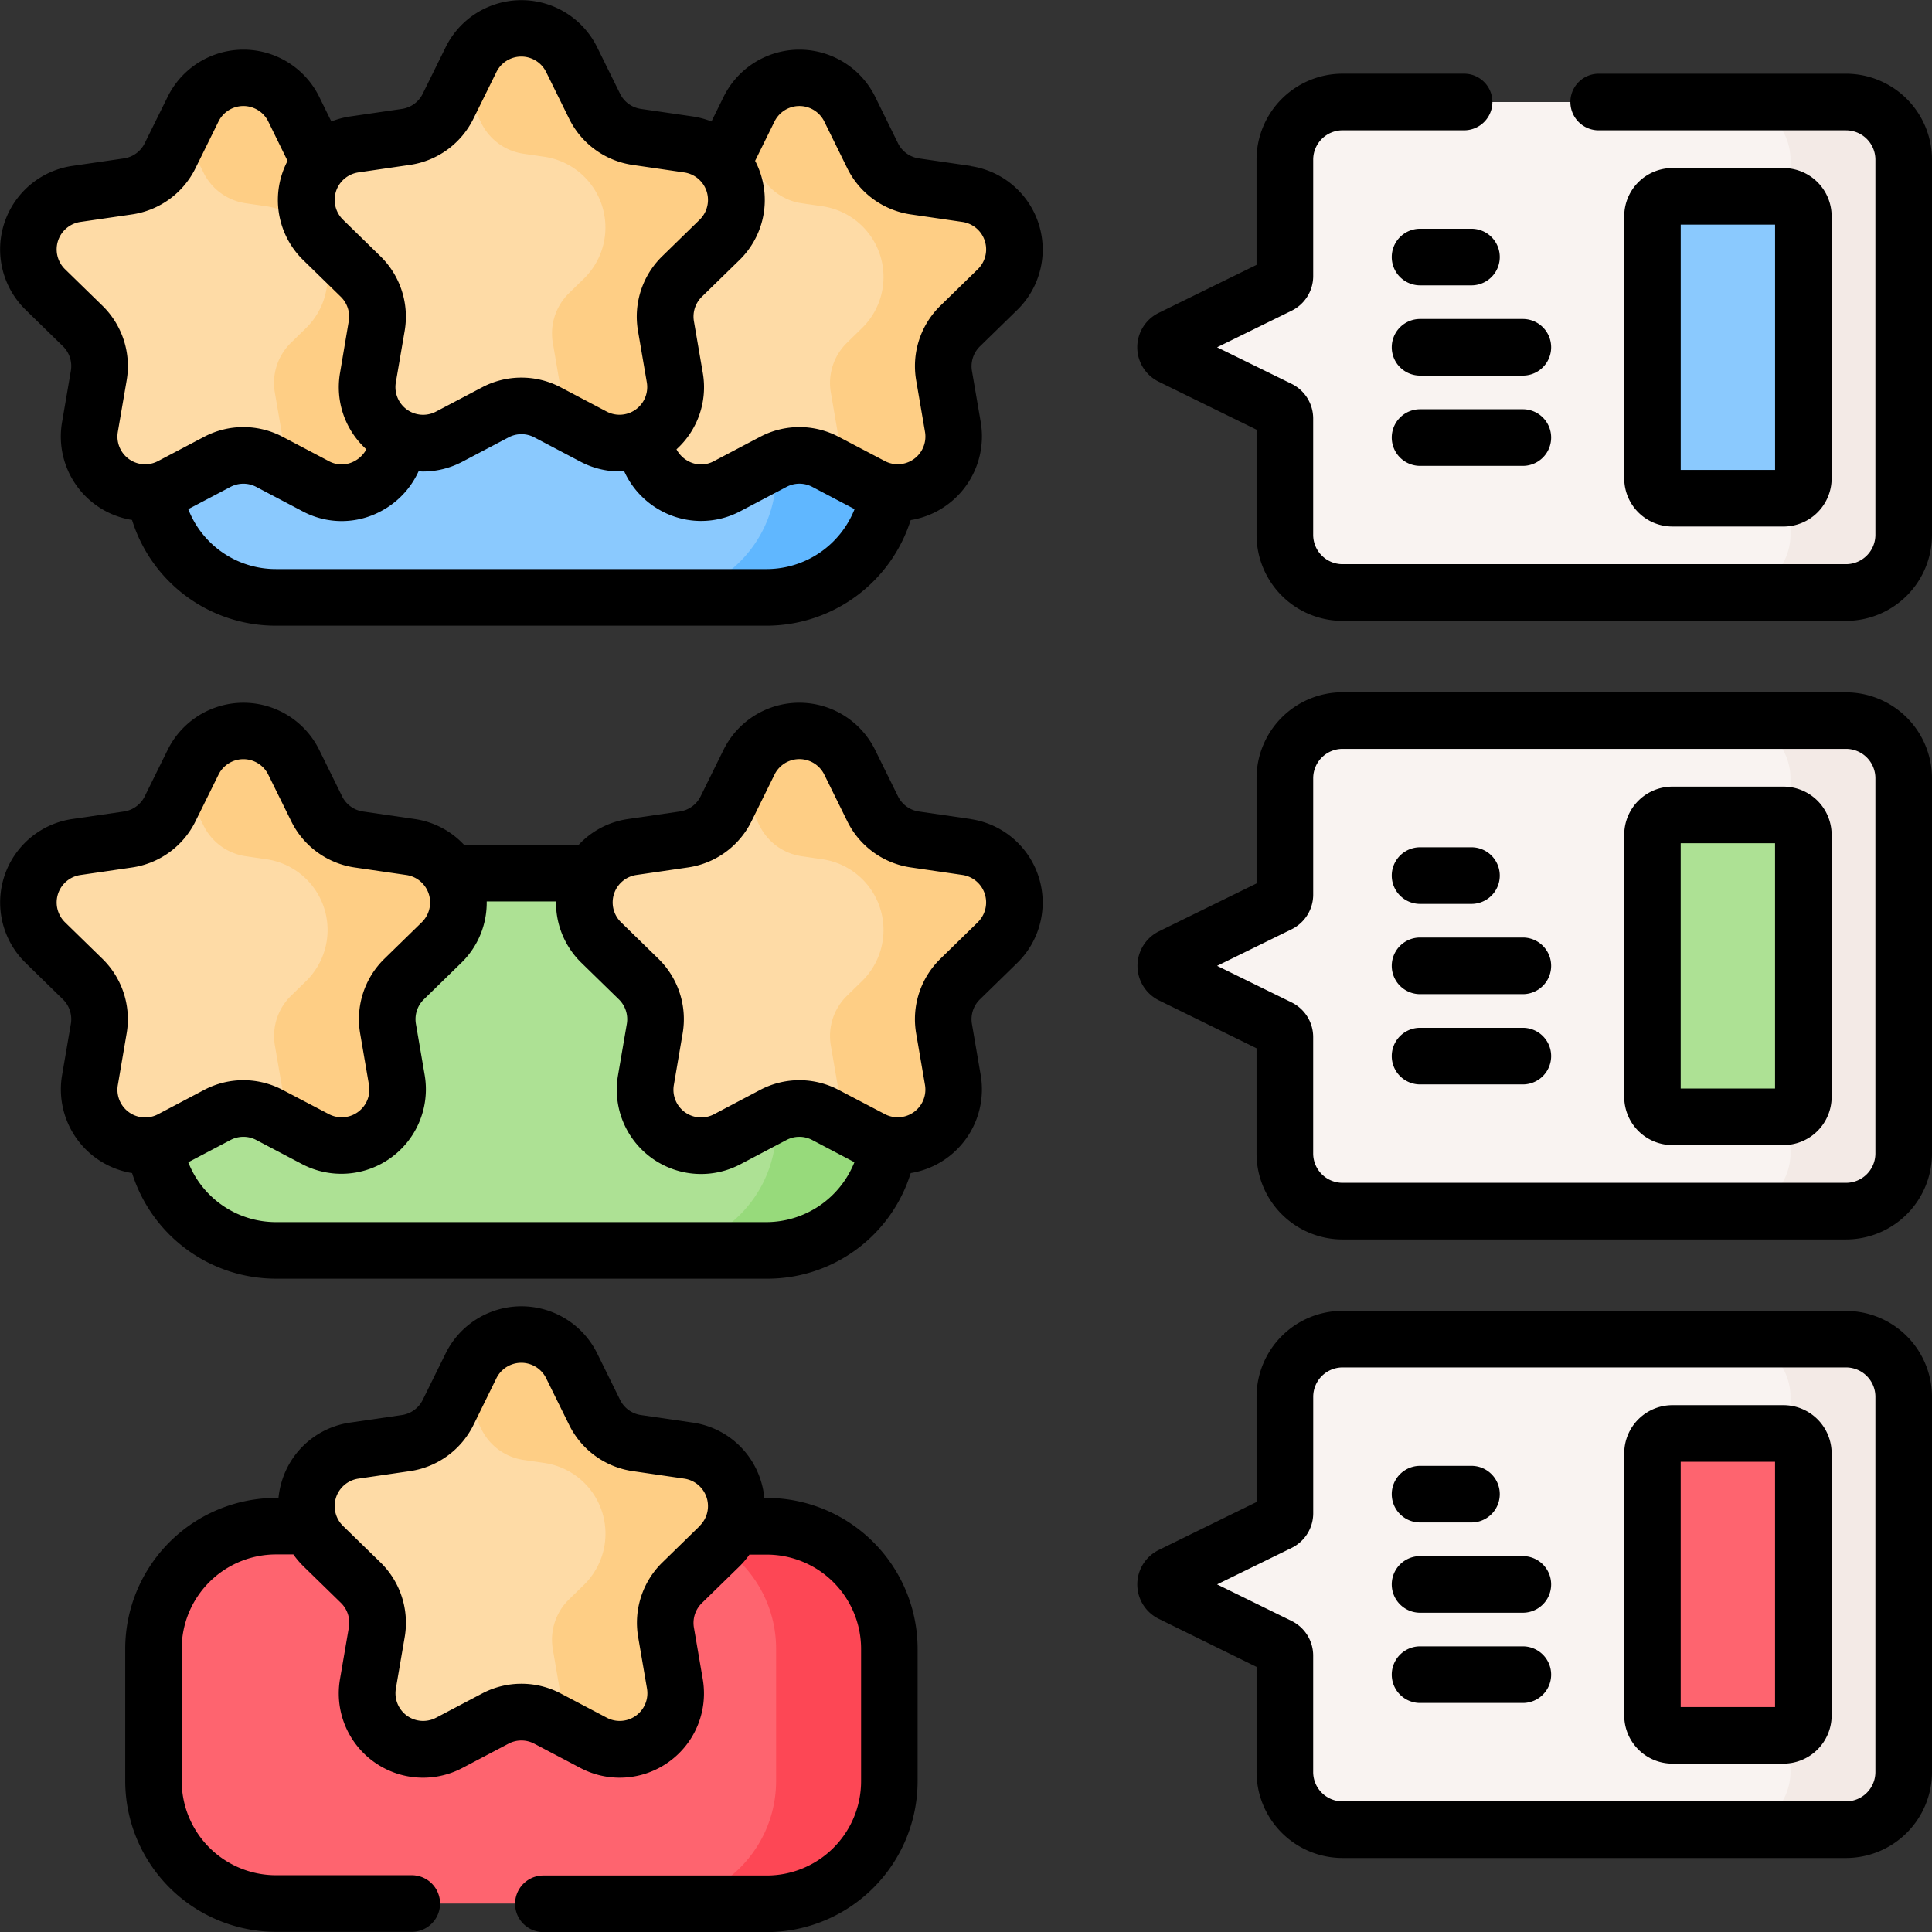 <svg xmlns="http://www.w3.org/2000/svg" xmlns:xlink="http://www.w3.org/1999/xlink" width="86" height="86" viewBox="0 0 86 86">
  <rect x="0" y="0" width="86" height="86" fill="#333333" stroke="none"/>
  <defs>
    <clipPath id="clip-path">
      <rect id="Rectángulo_35157" data-name="Rectángulo 35157" width="86" height="86" transform="translate(221 10729)" fill="#ffd41c"/>
    </clipPath>
  </defs>
  <g id="Enmascarar_grupo_346" data-name="Enmascarar grupo 346" transform="translate(-221 -10729)" clip-path="url(#clip-path)">
    <g id="clasificacion_1_" data-name="clasificacion (1)" transform="translate(221 10729)">
      <g id="Grupo_97059" data-name="Grupo 97059">
        <path id="Trazado_124522" data-name="Trazado 124522" d="M34.13,26.59H12.288a5.456,5.456,0,0,1-5.456-5.456V15.25a5.456,5.456,0,0,1,5.456-5.456H34.13a5.456,5.456,0,0,1,5.456,5.456v5.884A5.456,5.456,0,0,1,34.13,26.59Z" fill="#8ac9fe"/>
        <path id="Trazado_124523" data-name="Trazado 124523" d="M34.13,9.793H29.091a5.456,5.456,0,0,1,5.456,5.456v5.884a5.456,5.456,0,0,1-5.456,5.456H34.13a5.456,5.456,0,0,0,5.456-5.456V15.25A5.456,5.456,0,0,0,34.13,9.793Z" fill="#60b7ff"/>
      </g>
      <path id="Trazado_124524" data-name="Trazado 124524" d="M13.068,4.846,14.1,6.933A2.492,2.492,0,0,0,15.972,8.3l2.3.335a2.5,2.5,0,0,1,1.381,4.254l-1.664,1.624a2.5,2.5,0,0,0-.717,2.208l.393,2.293a2.492,2.492,0,0,1-3.615,2.629l-2.057-1.083a2.489,2.489,0,0,0-2.319,0L7.617,21.641A2.492,2.492,0,0,1,4,19.012L4.4,16.718a2.5,2.5,0,0,0-.717-2.208L2.014,12.886A2.5,2.5,0,0,1,3.4,8.632L5.7,8.3A2.491,2.491,0,0,0,7.571,6.933L8.6,4.846a2.49,2.49,0,0,1,4.468,0Z" fill="#fedba6"/>
      <g id="Grupo_97060" data-name="Grupo 97060">
        <path id="Trazado_124525" data-name="Trazado 124525" d="M18.273,8.632l-2.3-.335A2.491,2.491,0,0,1,14.1,6.933L13.068,4.846a2.49,2.49,0,0,0-4.468,0L8.13,5.8l.928,1.882a2.493,2.493,0,0,0,1.877,1.365l.92.134a3.182,3.182,0,0,1,1.764,5.426l-.669.653a2.5,2.5,0,0,0-.717,2.207l.393,2.294a2.5,2.5,0,0,1-.053,1.1l1.478.778a2.492,2.492,0,0,0,3.615-2.629l-.393-2.293a2.5,2.5,0,0,1,.717-2.208l1.664-1.624A2.5,2.5,0,0,0,18.273,8.632Z" fill="#fece85"/>
      </g>
      <path id="Trazado_124526" data-name="Trazado 124526" d="M37.818,4.846l1.029,2.087A2.492,2.492,0,0,0,40.722,8.3l2.3.335A2.5,2.5,0,0,1,44.4,12.886l-1.664,1.624a2.5,2.5,0,0,0-.717,2.208l.393,2.293A2.492,2.492,0,0,1,38.8,21.641l-2.057-1.083a2.489,2.489,0,0,0-2.319,0l-2.057,1.083a2.492,2.492,0,0,1-3.615-2.629l.393-2.293a2.5,2.5,0,0,0-.717-2.208l-1.664-1.624a2.5,2.5,0,0,1,1.381-4.254l2.3-.335a2.491,2.491,0,0,0,1.876-1.364l1.029-2.087a2.491,2.491,0,0,1,4.469,0Z" fill="#fedba6"/>
      <g id="Grupo_97061" data-name="Grupo 97061">
        <path id="Trazado_124527" data-name="Trazado 124527" d="M43.022,8.632l-2.3-.335a2.491,2.491,0,0,1-1.876-1.364L37.818,4.846a2.49,2.49,0,0,0-4.468,0l-.47.954.928,1.882a2.493,2.493,0,0,0,1.877,1.365l.92.134a3.182,3.182,0,0,1,1.764,5.426l-.669.653a2.5,2.5,0,0,0-.717,2.207l.393,2.294a2.5,2.5,0,0,1-.053,1.1l1.478.778a2.492,2.492,0,0,0,3.615-2.629l-.393-2.293a2.5,2.5,0,0,1,.717-2.208L44.4,12.886a2.5,2.5,0,0,0-1.381-4.254Z" fill="#fece85"/>
      </g>
      <path id="Trazado_124528" data-name="Trazado 124528" d="M84.74,34.641v16.7a2.566,2.566,0,0,1-2.566,2.566H59.759a2.566,2.566,0,0,1-2.566-2.566V46.156a.448.448,0,0,0-.25-.4L52.135,43.4a.448.448,0,0,1,0-.8l4.808-2.359a.448.448,0,0,0,.25-.4V34.641a2.566,2.566,0,0,1,2.566-2.566H82.175a2.565,2.565,0,0,1,2.566,2.566Z" fill="#f9f3f1"/>
      <path id="Trazado_124529" data-name="Trazado 124529" d="M82.175,32.075H77.135A2.566,2.566,0,0,1,79.7,34.641v16.7a2.566,2.566,0,0,1-2.566,2.566h5.039a2.566,2.566,0,0,0,2.566-2.566v-16.7a2.566,2.566,0,0,0-2.566-2.566Z" fill="#f3eae6"/>
      <path id="Trazado_124530" data-name="Trazado 124530" d="M79.39,49.712H74.439a.884.884,0,0,1-.884-.884V37.158a.884.884,0,0,1,.884-.884H79.39a.884.884,0,0,1,.884.884v11.67A.884.884,0,0,1,79.39,49.712Z" fill="#ade194"/>
      <path id="Trazado_124531" data-name="Trazado 124531" d="M84.74,7.107v16.7a2.566,2.566,0,0,1-2.566,2.566H59.759a2.566,2.566,0,0,1-2.566-2.566V18.622a.448.448,0,0,0-.25-.4l-4.808-2.359a.448.448,0,0,1,0-.8L56.943,12.7a.448.448,0,0,0,.25-.4V7.107a2.566,2.566,0,0,1,2.566-2.566H82.175A2.566,2.566,0,0,1,84.74,7.107Z" fill="#f9f3f1"/>
      <path id="Trazado_124532" data-name="Trazado 124532" d="M82.175,4.541H77.135A2.566,2.566,0,0,1,79.7,7.107v16.7a2.566,2.566,0,0,1-2.566,2.566h5.039a2.566,2.566,0,0,0,2.566-2.566V7.107a2.566,2.566,0,0,0-2.566-2.566Z" fill="#f3eae6"/>
      <path id="Trazado_124533" data-name="Trazado 124533" d="M79.39,22.178H74.439a.884.884,0,0,1-.884-.884V9.624a.884.884,0,0,1,.884-.884H79.39a.884.884,0,0,1,.884.884v11.67a.884.884,0,0,1-.884.884Z" fill="#8ac9fe"/>
      <path id="Trazado_124534" data-name="Trazado 124534" d="M84.74,62.175v16.7a2.566,2.566,0,0,1-2.566,2.566H59.759a2.566,2.566,0,0,1-2.566-2.566V73.691a.448.448,0,0,0-.25-.4L52.135,70.93a.448.448,0,0,1,0-.8l4.808-2.359a.448.448,0,0,0,.25-.4V62.175a2.566,2.566,0,0,1,2.566-2.566H82.175a2.566,2.566,0,0,1,2.566,2.566Z" fill="#f9f3f1"/>
      <path id="Trazado_124535" data-name="Trazado 124535" d="M82.175,59.61H77.135A2.566,2.566,0,0,1,79.7,62.175v16.7a2.566,2.566,0,0,1-2.566,2.566h5.039A2.566,2.566,0,0,0,84.74,78.88v-16.7A2.566,2.566,0,0,0,82.175,59.61Z" fill="#f3eae6"/>
      <path id="Trazado_124536" data-name="Trazado 124536" d="M79.39,77.246H74.439a.884.884,0,0,1-.884-.884V64.693a.884.884,0,0,1,.884-.884H79.39a.884.884,0,0,1,.884.884v11.67A.884.884,0,0,1,79.39,77.246Z" fill="#fe646f"/>
      <path id="Trazado_124537" data-name="Trazado 124537" d="M25.443,2.643,26.472,4.73a2.491,2.491,0,0,0,1.876,1.364l2.3.335a2.5,2.5,0,0,1,1.381,4.254l-1.664,1.624a2.5,2.5,0,0,0-.717,2.208l.393,2.293a2.492,2.492,0,0,1-3.615,2.629l-2.057-1.083a2.489,2.489,0,0,0-2.319,0l-2.057,1.083a2.492,2.492,0,0,1-3.615-2.629l.393-2.293a2.5,2.5,0,0,0-.717-2.208l-1.664-1.624A2.5,2.5,0,0,1,15.77,6.429l2.3-.335A2.491,2.491,0,0,0,19.946,4.73l1.029-2.087a2.49,2.49,0,0,1,4.469,0Z" fill="#fedba6"/>
      <g id="Grupo_97062" data-name="Grupo 97062">
        <path id="Trazado_124538" data-name="Trazado 124538" d="M30.647,6.429l-2.3-.335A2.491,2.491,0,0,1,26.472,4.73L25.443,2.643a2.49,2.49,0,0,0-4.468,0L20.5,3.6l.928,1.882A2.493,2.493,0,0,0,23.31,6.844l.92.134A3.182,3.182,0,0,1,25.994,12.4l-.669.653a2.5,2.5,0,0,0-.717,2.207L25,17.558a2.5,2.5,0,0,1-.053,1.1l1.478.778a2.492,2.492,0,0,0,3.615-2.629l-.393-2.293a2.5,2.5,0,0,1,.717-2.208l1.664-1.624a2.5,2.5,0,0,0-1.381-4.254Z" fill="#fece85"/>
      </g>
      <g id="Grupo_97063" data-name="Grupo 97063">
        <path id="Trazado_124539" data-name="Trazado 124539" d="M34.13,55.662H12.288a5.456,5.456,0,0,1-5.456-5.456V44.322a5.456,5.456,0,0,1,5.456-5.456H34.13a5.456,5.456,0,0,1,5.456,5.456v5.884A5.456,5.456,0,0,1,34.13,55.662Z" fill="#ade194"/>
        <path id="Trazado_124540" data-name="Trazado 124540" d="M34.13,38.865H29.091a5.456,5.456,0,0,1,5.456,5.456v5.884a5.456,5.456,0,0,1-5.456,5.456H34.13a5.456,5.456,0,0,0,5.456-5.456V44.321A5.456,5.456,0,0,0,34.13,38.865Z" fill="#97da7b"/>
      </g>
      <path id="Trazado_124541" data-name="Trazado 124541" d="M13.068,33.918,14.1,36a2.492,2.492,0,0,0,1.876,1.364l2.3.335a2.5,2.5,0,0,1,1.381,4.254l-1.664,1.624a2.5,2.5,0,0,0-.717,2.208l.393,2.293a2.492,2.492,0,0,1-3.615,2.629L11.993,49.63a2.489,2.489,0,0,0-2.319,0L7.617,50.712A2.492,2.492,0,0,1,4,48.083L4.4,45.79a2.5,2.5,0,0,0-.717-2.208L2.014,41.958A2.5,2.5,0,0,1,3.395,37.7l2.3-.335A2.491,2.491,0,0,0,7.571,36L8.6,33.918a2.49,2.49,0,0,1,4.468,0Z" fill="#fedba6"/>
      <g id="Grupo_97064" data-name="Grupo 97064">
        <path id="Trazado_124542" data-name="Trazado 124542" d="M18.273,37.7l-2.3-.335A2.491,2.491,0,0,1,14.1,36l-1.029-2.087a2.49,2.49,0,0,0-4.468,0l-.47.954.928,1.882a2.493,2.493,0,0,0,1.877,1.365l.92.134a3.182,3.182,0,0,1,1.764,5.426l-.669.653a2.5,2.5,0,0,0-.717,2.207l.393,2.294a2.5,2.5,0,0,1-.053,1.1l1.478.778a2.492,2.492,0,0,0,3.615-2.629l-.393-2.293a2.5,2.5,0,0,1,.717-2.208l1.664-1.624A2.5,2.5,0,0,0,18.273,37.7Z" fill="#fece85"/>
      </g>
      <path id="Trazado_124543" data-name="Trazado 124543" d="M37.818,33.918,38.847,36a2.492,2.492,0,0,0,1.876,1.364l2.3.335A2.5,2.5,0,0,1,44.4,41.958l-1.664,1.624a2.5,2.5,0,0,0-.717,2.208l.393,2.293A2.492,2.492,0,0,1,38.8,50.712L36.743,49.63a2.489,2.489,0,0,0-2.319,0l-2.057,1.083a2.492,2.492,0,0,1-3.615-2.629l.393-2.293a2.5,2.5,0,0,0-.717-2.208l-1.664-1.624A2.5,2.5,0,0,1,28.145,37.7l2.3-.335A2.491,2.491,0,0,0,32.321,36l1.029-2.087a2.491,2.491,0,0,1,4.469,0Z" fill="#fedba6"/>
      <g id="Grupo_97065" data-name="Grupo 97065">
        <path id="Trazado_124544" data-name="Trazado 124544" d="M43.022,37.7l-2.3-.335A2.491,2.491,0,0,1,38.847,36l-1.029-2.087a2.49,2.49,0,0,0-4.468,0l-.47.954.928,1.882a2.493,2.493,0,0,0,1.877,1.365l.92.134a3.182,3.182,0,0,1,1.764,5.426l-.669.653a2.5,2.5,0,0,0-.717,2.207l.393,2.294a2.5,2.5,0,0,1-.053,1.1l1.478.778a2.492,2.492,0,0,0,3.615-2.629l-.393-2.293a2.5,2.5,0,0,1,.717-2.208L44.4,41.958A2.5,2.5,0,0,0,43.022,37.7Z" fill="#fece85"/>
      </g>
      <g id="Grupo_97066" data-name="Grupo 97066">
        <path id="Trazado_124545" data-name="Trazado 124545" d="M34.13,84.734H12.288a5.456,5.456,0,0,1-5.456-5.456V73.393a5.456,5.456,0,0,1,5.456-5.456H34.13a5.456,5.456,0,0,1,5.456,5.456v5.884A5.456,5.456,0,0,1,34.13,84.734Z" fill="#fe646f"/>
        <path id="Trazado_124546" data-name="Trazado 124546" d="M34.13,67.937H29.091a5.456,5.456,0,0,1,5.456,5.456v5.884a5.456,5.456,0,0,1-5.456,5.456H34.13a5.456,5.456,0,0,0,5.456-5.456V73.393A5.456,5.456,0,0,0,34.13,67.937Z" fill="#fd4755"/>
      </g>
      <path id="Trazado_124547" data-name="Trazado 124547" d="M25.443,60.787l1.029,2.087a2.492,2.492,0,0,0,1.876,1.364l2.3.335a2.5,2.5,0,0,1,1.381,4.254l-1.664,1.624a2.5,2.5,0,0,0-.717,2.208l.393,2.293a2.492,2.492,0,0,1-3.615,2.629L24.368,76.5a2.489,2.489,0,0,0-2.319,0l-2.057,1.083a2.492,2.492,0,0,1-3.615-2.629l.393-2.293a2.5,2.5,0,0,0-.717-2.208l-1.664-1.624a2.5,2.5,0,0,1,1.381-4.254l2.3-.335a2.491,2.491,0,0,0,1.876-1.364l1.029-2.087a2.491,2.491,0,0,1,4.469,0Z" fill="#fedba6"/>
      <g id="Grupo_97067" data-name="Grupo 97067">
        <path id="Trazado_124548" data-name="Trazado 124548" d="M30.647,64.572l-2.3-.335a2.491,2.491,0,0,1-1.876-1.364l-1.029-2.087a2.49,2.49,0,0,0-4.468,0l-.47.954.928,1.882a2.493,2.493,0,0,0,1.877,1.365l.92.134a3.182,3.182,0,0,1,1.764,5.426l-.669.653a2.5,2.5,0,0,0-.717,2.207L25,75.7a2.5,2.5,0,0,1-.053,1.1l1.478.778a2.492,2.492,0,0,0,3.615-2.629l-.393-2.293a2.5,2.5,0,0,1,.717-2.208l1.664-1.624a2.5,2.5,0,0,0-1.381-4.254Z" fill="#fece85"/>
      </g>
      <g id="Grupo_97068" data-name="Grupo 97068">
        <path id="Trazado_124549" data-name="Trazado 124549" d="M43.2,7.385l-2.3-.335a1.232,1.232,0,0,1-.927-.675L38.948,4.289a3.761,3.761,0,0,0-6.728,0L31.67,5.406a3.8,3.8,0,0,0-.841-.224l-2.3-.335a1.232,1.232,0,0,1-.927-.675L26.573,2.086a3.761,3.761,0,0,0-6.728,0L18.817,4.173a1.231,1.231,0,0,1-.927.675l-2.3.335a3.789,3.789,0,0,0-.841.224L14.2,4.289a3.761,3.761,0,0,0-6.728,0L6.441,6.376a1.231,1.231,0,0,1-.927.675l-2.3.335a3.755,3.755,0,0,0-2.079,6.4L2.8,15.412a1.236,1.236,0,0,1,.354,1.093L2.761,18.8a3.759,3.759,0,0,0,3.116,4.345,6.694,6.694,0,0,0,6.411,4.706H34.13a6.741,6.741,0,0,0,6.408-4.7,3.776,3.776,0,0,0,3.12-4.347l-.393-2.293a1.236,1.236,0,0,1,.355-1.093l1.664-1.624a3.755,3.755,0,0,0-2.079-6.4Zm-27.252.29,2.3-.335a3.75,3.75,0,0,0,2.824-2.054L22.1,3.2a1.234,1.234,0,0,1,2.208,0h0l1.028,2.087a3.751,3.751,0,0,0,2.824,2.054l2.3.335a1.235,1.235,0,0,1,.682,2.106l-1.664,1.624a3.754,3.754,0,0,0-1.079,3.322l.393,2.293a1.232,1.232,0,0,1-1.786,1.3L24.955,17.24a3.749,3.749,0,0,0-3.492,0l-2.057,1.083a1.232,1.232,0,0,1-1.786-1.3l.393-2.293a3.755,3.755,0,0,0-1.078-3.322L15.27,9.781a1.235,1.235,0,0,1,.682-2.106ZM5.245,19.224l.393-2.293a3.755,3.755,0,0,0-1.078-3.322L2.895,11.985a1.235,1.235,0,0,1,.682-2.106l2.3-.335A3.751,3.751,0,0,0,8.7,7.49L9.73,5.4a1.235,1.235,0,0,1,2.208,0L12.8,7.161a3.816,3.816,0,0,0-.243.575,3.733,3.733,0,0,0,.948,3.849l1.664,1.624a1.235,1.235,0,0,1,.354,1.093L15.136,16.6A3.728,3.728,0,0,0,16.307,20a1.266,1.266,0,0,1-.53.527,1.192,1.192,0,0,1-1.14,0L12.58,19.443a3.747,3.747,0,0,0-3.492,0L7.031,20.526a1.232,1.232,0,0,1-1.786-1.3ZM34.13,25.331H12.288A4.181,4.181,0,0,1,8.38,22.663l1.881-.99a1.229,1.229,0,0,1,1.145,0l2.057,1.083a3.69,3.69,0,0,0,3.492,0,3.777,3.777,0,0,0,1.677-1.776c.066,0,.131.008.2.008a3.75,3.75,0,0,0,1.75-.436l2.057-1.083a1.229,1.229,0,0,1,1.145,0l2.057,1.083a3.743,3.743,0,0,0,1.945.428,3.764,3.764,0,0,0,1.565,1.713,3.725,3.725,0,0,0,3.605.062l2.057-1.083a1.229,1.229,0,0,1,1.145,0l1.882.991a4.213,4.213,0,0,1-3.909,2.668Zm9.394-13.346-1.664,1.624a3.755,3.755,0,0,0-1.078,3.322l.393,2.293a1.232,1.232,0,0,1-1.786,1.3L37.33,19.443a3.748,3.748,0,0,0-3.492,0l-2.057,1.083a1.189,1.189,0,0,1-1.178-.018,1.257,1.257,0,0,1-.49-.507,3.728,3.728,0,0,0,1.17-3.406L30.889,14.3a1.236,1.236,0,0,1,.355-1.093l1.664-1.624a3.733,3.733,0,0,0,.948-3.849,3.818,3.818,0,0,0-.243-.575L34.48,5.4a1.235,1.235,0,0,1,2.208,0L37.716,7.49a3.751,3.751,0,0,0,2.825,2.054l2.3.335a1.235,1.235,0,0,1,.683,2.106Z"/>
        <path id="Trazado_124550" data-name="Trazado 124550" d="M82.175,30.815H59.76a3.83,3.83,0,0,0-3.826,3.826v4.683L51.58,41.461a1.714,1.714,0,0,0,0,3.065l4.353,2.137v4.683a3.83,3.83,0,0,0,3.826,3.826H82.174A3.83,3.83,0,0,0,86,51.345v-16.7a3.83,3.83,0,0,0-3.826-3.826Zm1.306,20.53a1.308,1.308,0,0,1-1.306,1.306H59.76a1.308,1.308,0,0,1-1.306-1.306V46.156a1.718,1.718,0,0,0-.955-1.533l-3.322-1.63,3.322-1.63a1.718,1.718,0,0,0,.956-1.533V34.641a1.308,1.308,0,0,1,1.306-1.306H82.175a1.308,1.308,0,0,1,1.306,1.306Z"/>
        <path id="Trazado_124551" data-name="Trazado 124551" d="M79.39,35.015H74.439A2.146,2.146,0,0,0,72.3,37.158v11.67a2.146,2.146,0,0,0,2.143,2.143H79.39a2.146,2.146,0,0,0,2.143-2.143V37.158A2.146,2.146,0,0,0,79.39,35.015Zm-.376,13.438h-4.2V37.534h4.2Z"/>
        <path id="Trazado_124552" data-name="Trazado 124552" d="M63.212,40.236H65.5a1.26,1.26,0,0,0,0-2.52H63.212A1.26,1.26,0,0,0,63.212,40.236Z"/>
        <path id="Trazado_124553" data-name="Trazado 124553" d="M67.786,41.733H63.212a1.26,1.26,0,0,0,0,2.52h4.575a1.26,1.26,0,0,0,0-2.52Z"/>
        <path id="Trazado_124554" data-name="Trazado 124554" d="M67.786,45.751H63.212a1.26,1.26,0,0,0,0,2.52h4.575a1.26,1.26,0,0,0,0-2.52Z"/>
        <path id="Trazado_124555" data-name="Trazado 124555" d="M82.175,3.281H71.163a1.26,1.26,0,0,0,0,2.52H82.175a1.308,1.308,0,0,1,1.306,1.306v16.7a1.308,1.308,0,0,1-1.306,1.306H59.76a1.308,1.308,0,0,1-1.306-1.306V18.622a1.718,1.718,0,0,0-.955-1.533l-3.322-1.63,3.322-1.63a1.718,1.718,0,0,0,.956-1.533V7.107A1.308,1.308,0,0,1,59.76,5.8h5.412a1.26,1.26,0,0,0,0-2.52H59.759a3.83,3.83,0,0,0-3.826,3.826V11.79L51.58,13.926a1.707,1.707,0,0,0,0,3.066l4.354,2.136v4.683a3.83,3.83,0,0,0,3.826,3.826H82.174A3.83,3.83,0,0,0,86,23.811V7.107a3.83,3.83,0,0,0-3.826-3.826Z"/>
        <path id="Trazado_124556" data-name="Trazado 124556" d="M79.39,23.438a2.146,2.146,0,0,0,2.143-2.143V9.624A2.146,2.146,0,0,0,79.39,7.481H74.439A2.146,2.146,0,0,0,72.3,9.624v11.67a2.146,2.146,0,0,0,2.143,2.143H79.39ZM74.815,10h4.2V20.918h-4.2Z"/>
        <path id="Trazado_124557" data-name="Trazado 124557" d="M65.5,10.182H63.212a1.26,1.26,0,0,0,0,2.52H65.5A1.26,1.26,0,0,0,65.5,10.182Z"/>
        <path id="Trazado_124558" data-name="Trazado 124558" d="M61.952,15.459a1.26,1.26,0,0,0,1.26,1.26h4.575a1.26,1.26,0,0,0,0-2.52H63.212A1.26,1.26,0,0,0,61.952,15.459Z"/>
        <path id="Trazado_124559" data-name="Trazado 124559" d="M67.786,18.217H63.212a1.26,1.26,0,0,0,0,2.52h4.575a1.26,1.26,0,0,0,0-2.52Z"/>
        <path id="Trazado_124560" data-name="Trazado 124560" d="M82.175,58.35H59.76a3.83,3.83,0,0,0-3.826,3.826v4.683L51.58,68.995a1.707,1.707,0,0,0,0,3.065L55.934,74.2V78.88a3.83,3.83,0,0,0,3.826,3.826H82.174A3.83,3.83,0,0,0,86,78.88v-16.7a3.83,3.83,0,0,0-3.826-3.826Zm1.306,20.53a1.308,1.308,0,0,1-1.306,1.306H59.76a1.308,1.308,0,0,1-1.306-1.306V73.69a1.718,1.718,0,0,0-.955-1.533l-3.322-1.63L57.5,68.9a1.718,1.718,0,0,0,.956-1.533V62.175a1.308,1.308,0,0,1,1.306-1.306H82.175a1.308,1.308,0,0,1,1.306,1.306Z"/>
        <path id="Trazado_124561" data-name="Trazado 124561" d="M79.39,62.549H74.439A2.146,2.146,0,0,0,72.3,64.692v11.67a2.146,2.146,0,0,0,2.143,2.143H79.39a2.146,2.146,0,0,0,2.143-2.143V64.692A2.146,2.146,0,0,0,79.39,62.549Zm-.376,13.438h-4.2V65.069h4.2Z"/>
        <path id="Trazado_124562" data-name="Trazado 124562" d="M63.212,67.77H65.5a1.26,1.26,0,0,0,0-2.52H63.212A1.26,1.26,0,0,0,63.212,67.77Z"/>
        <path id="Trazado_124563" data-name="Trazado 124563" d="M67.786,69.268H63.212a1.26,1.26,0,0,0,0,2.52h4.575a1.26,1.26,0,0,0,0-2.52Z"/>
        <path id="Trazado_124564" data-name="Trazado 124564" d="M67.786,73.285H63.212a1.26,1.26,0,0,0,0,2.52h4.575a1.26,1.26,0,0,0,0-2.52Z"/>
        <path id="Trazado_124565" data-name="Trazado 124565" d="M43.2,36.457l-2.3-.335a1.232,1.232,0,0,1-.927-.675l-1.029-2.087a3.761,3.761,0,0,0-6.728,0l-1.029,2.087a1.233,1.233,0,0,1-.927.675l-2.3.335a3.731,3.731,0,0,0-2.2,1.148H20.655a3.732,3.732,0,0,0-2.2-1.148l-2.3-.335a1.232,1.232,0,0,1-.927-.675L14.2,33.361a3.761,3.761,0,0,0-6.728,0L6.442,35.448a1.232,1.232,0,0,1-.927.675l-2.3.335a3.755,3.755,0,0,0-2.079,6.4L2.8,44.484a1.236,1.236,0,0,1,.354,1.093L2.761,47.87A3.776,3.776,0,0,0,5.88,52.218a6.713,6.713,0,0,0,6.408,4.7H34.13a6.674,6.674,0,0,0,6.409-4.7,3.776,3.776,0,0,0,3.118-4.347l-.393-2.293a1.236,1.236,0,0,1,.355-1.093l1.664-1.624a3.755,3.755,0,0,0-2.079-6.4ZM5.245,48.3,5.637,46A3.755,3.755,0,0,0,4.559,42.68L2.895,41.056a1.235,1.235,0,0,1,.682-2.106l2.3-.335A3.75,3.75,0,0,0,8.7,36.562L9.73,34.475a1.235,1.235,0,0,1,2.208,0l1.028,2.086a3.75,3.75,0,0,0,2.825,2.054l2.3.335a1.235,1.235,0,0,1,.682,2.106L17.109,42.68A3.755,3.755,0,0,0,16.031,46l.393,2.293a1.232,1.232,0,0,1-1.786,1.3L12.58,48.515a3.747,3.747,0,0,0-3.492,0L7.031,49.6a1.232,1.232,0,0,1-1.786-1.3ZM34.13,54.4H12.288A4.194,4.194,0,0,1,8.38,51.735l1.882-.99a1.229,1.229,0,0,1,1.145,0l2.057,1.083a3.763,3.763,0,0,0,5.443-3.957l-.393-2.293a1.236,1.236,0,0,1,.354-1.093l1.664-1.624a3.73,3.73,0,0,0,1.133-2.735h3.086a3.729,3.729,0,0,0,1.133,2.735l1.664,1.624a1.235,1.235,0,0,1,.354,1.093l-.393,2.293a3.752,3.752,0,0,0,5.443,3.957l2.057-1.083a1.229,1.229,0,0,1,1.145,0l1.879.989A4.229,4.229,0,0,1,34.13,54.4Zm9.394-13.346L41.859,42.68A3.755,3.755,0,0,0,40.781,46l.393,2.293a1.232,1.232,0,0,1-1.786,1.3L37.33,48.515a3.748,3.748,0,0,0-3.492,0L31.781,49.6a1.232,1.232,0,0,1-1.786-1.3L30.387,46a3.755,3.755,0,0,0-1.078-3.322l-1.664-1.624a1.235,1.235,0,0,1,.682-2.106l2.3-.335a3.751,3.751,0,0,0,2.824-2.054l1.029-2.087a1.235,1.235,0,0,1,2.208,0l1.028,2.086a3.75,3.75,0,0,0,2.825,2.054l2.3.335a1.235,1.235,0,0,1,.682,2.106Z"/>
        <path id="Trazado_124566" data-name="Trazado 124566" d="M34.13,66.677h-.106a3.8,3.8,0,0,0-.167-.8,3.729,3.729,0,0,0-3.027-2.553l-2.3-.335a1.232,1.232,0,0,1-.927-.675l-1.029-2.087a3.761,3.761,0,0,0-6.728,0l-1.029,2.087a1.231,1.231,0,0,1-.927.675l-2.3.335a3.729,3.729,0,0,0-3.027,2.553,3.8,3.8,0,0,0-.167.8h-.106a6.724,6.724,0,0,0-6.716,6.716v5.884a6.724,6.724,0,0,0,6.716,6.716h6.039a1.26,1.26,0,0,0,0-2.52H12.288a4.2,4.2,0,0,1-4.2-4.2V73.393a4.2,4.2,0,0,1,4.2-4.2h.771a3.8,3.8,0,0,0,.451.531l1.664,1.624a1.235,1.235,0,0,1,.355,1.093l-.393,2.293A3.752,3.752,0,0,0,20.579,78.7l2.057-1.083a1.229,1.229,0,0,1,1.145,0L25.839,78.7a3.751,3.751,0,0,0,5.443-3.957l-.393-2.293a1.236,1.236,0,0,1,.355-1.093l1.664-1.624a3.79,3.79,0,0,0,.451-.532h.771a4.2,4.2,0,0,1,4.2,4.2v5.884a4.2,4.2,0,0,1-4.2,4.2H24.188a1.26,1.26,0,0,0,0,2.52H34.13a6.724,6.724,0,0,0,6.716-6.716V73.393a6.723,6.723,0,0,0-6.716-6.716Zm-2.981,1.248-1.664,1.624a3.755,3.755,0,0,0-1.078,3.322l.393,2.293a1.232,1.232,0,0,1-1.786,1.3l-2.057-1.083a3.748,3.748,0,0,0-3.492,0l-2.057,1.083a1.232,1.232,0,0,1-1.786-1.3l.393-2.293a3.755,3.755,0,0,0-1.078-3.322L15.27,67.925a1.235,1.235,0,0,1,.682-2.106l2.3-.335a3.75,3.75,0,0,0,2.824-2.054L22.1,61.344a1.235,1.235,0,0,1,2.208,0l1.028,2.086a3.75,3.75,0,0,0,2.824,2.054l2.3.335a1.235,1.235,0,0,1,.682,2.106Z"/>
      </g>
    </g>
  </g>
</svg>
